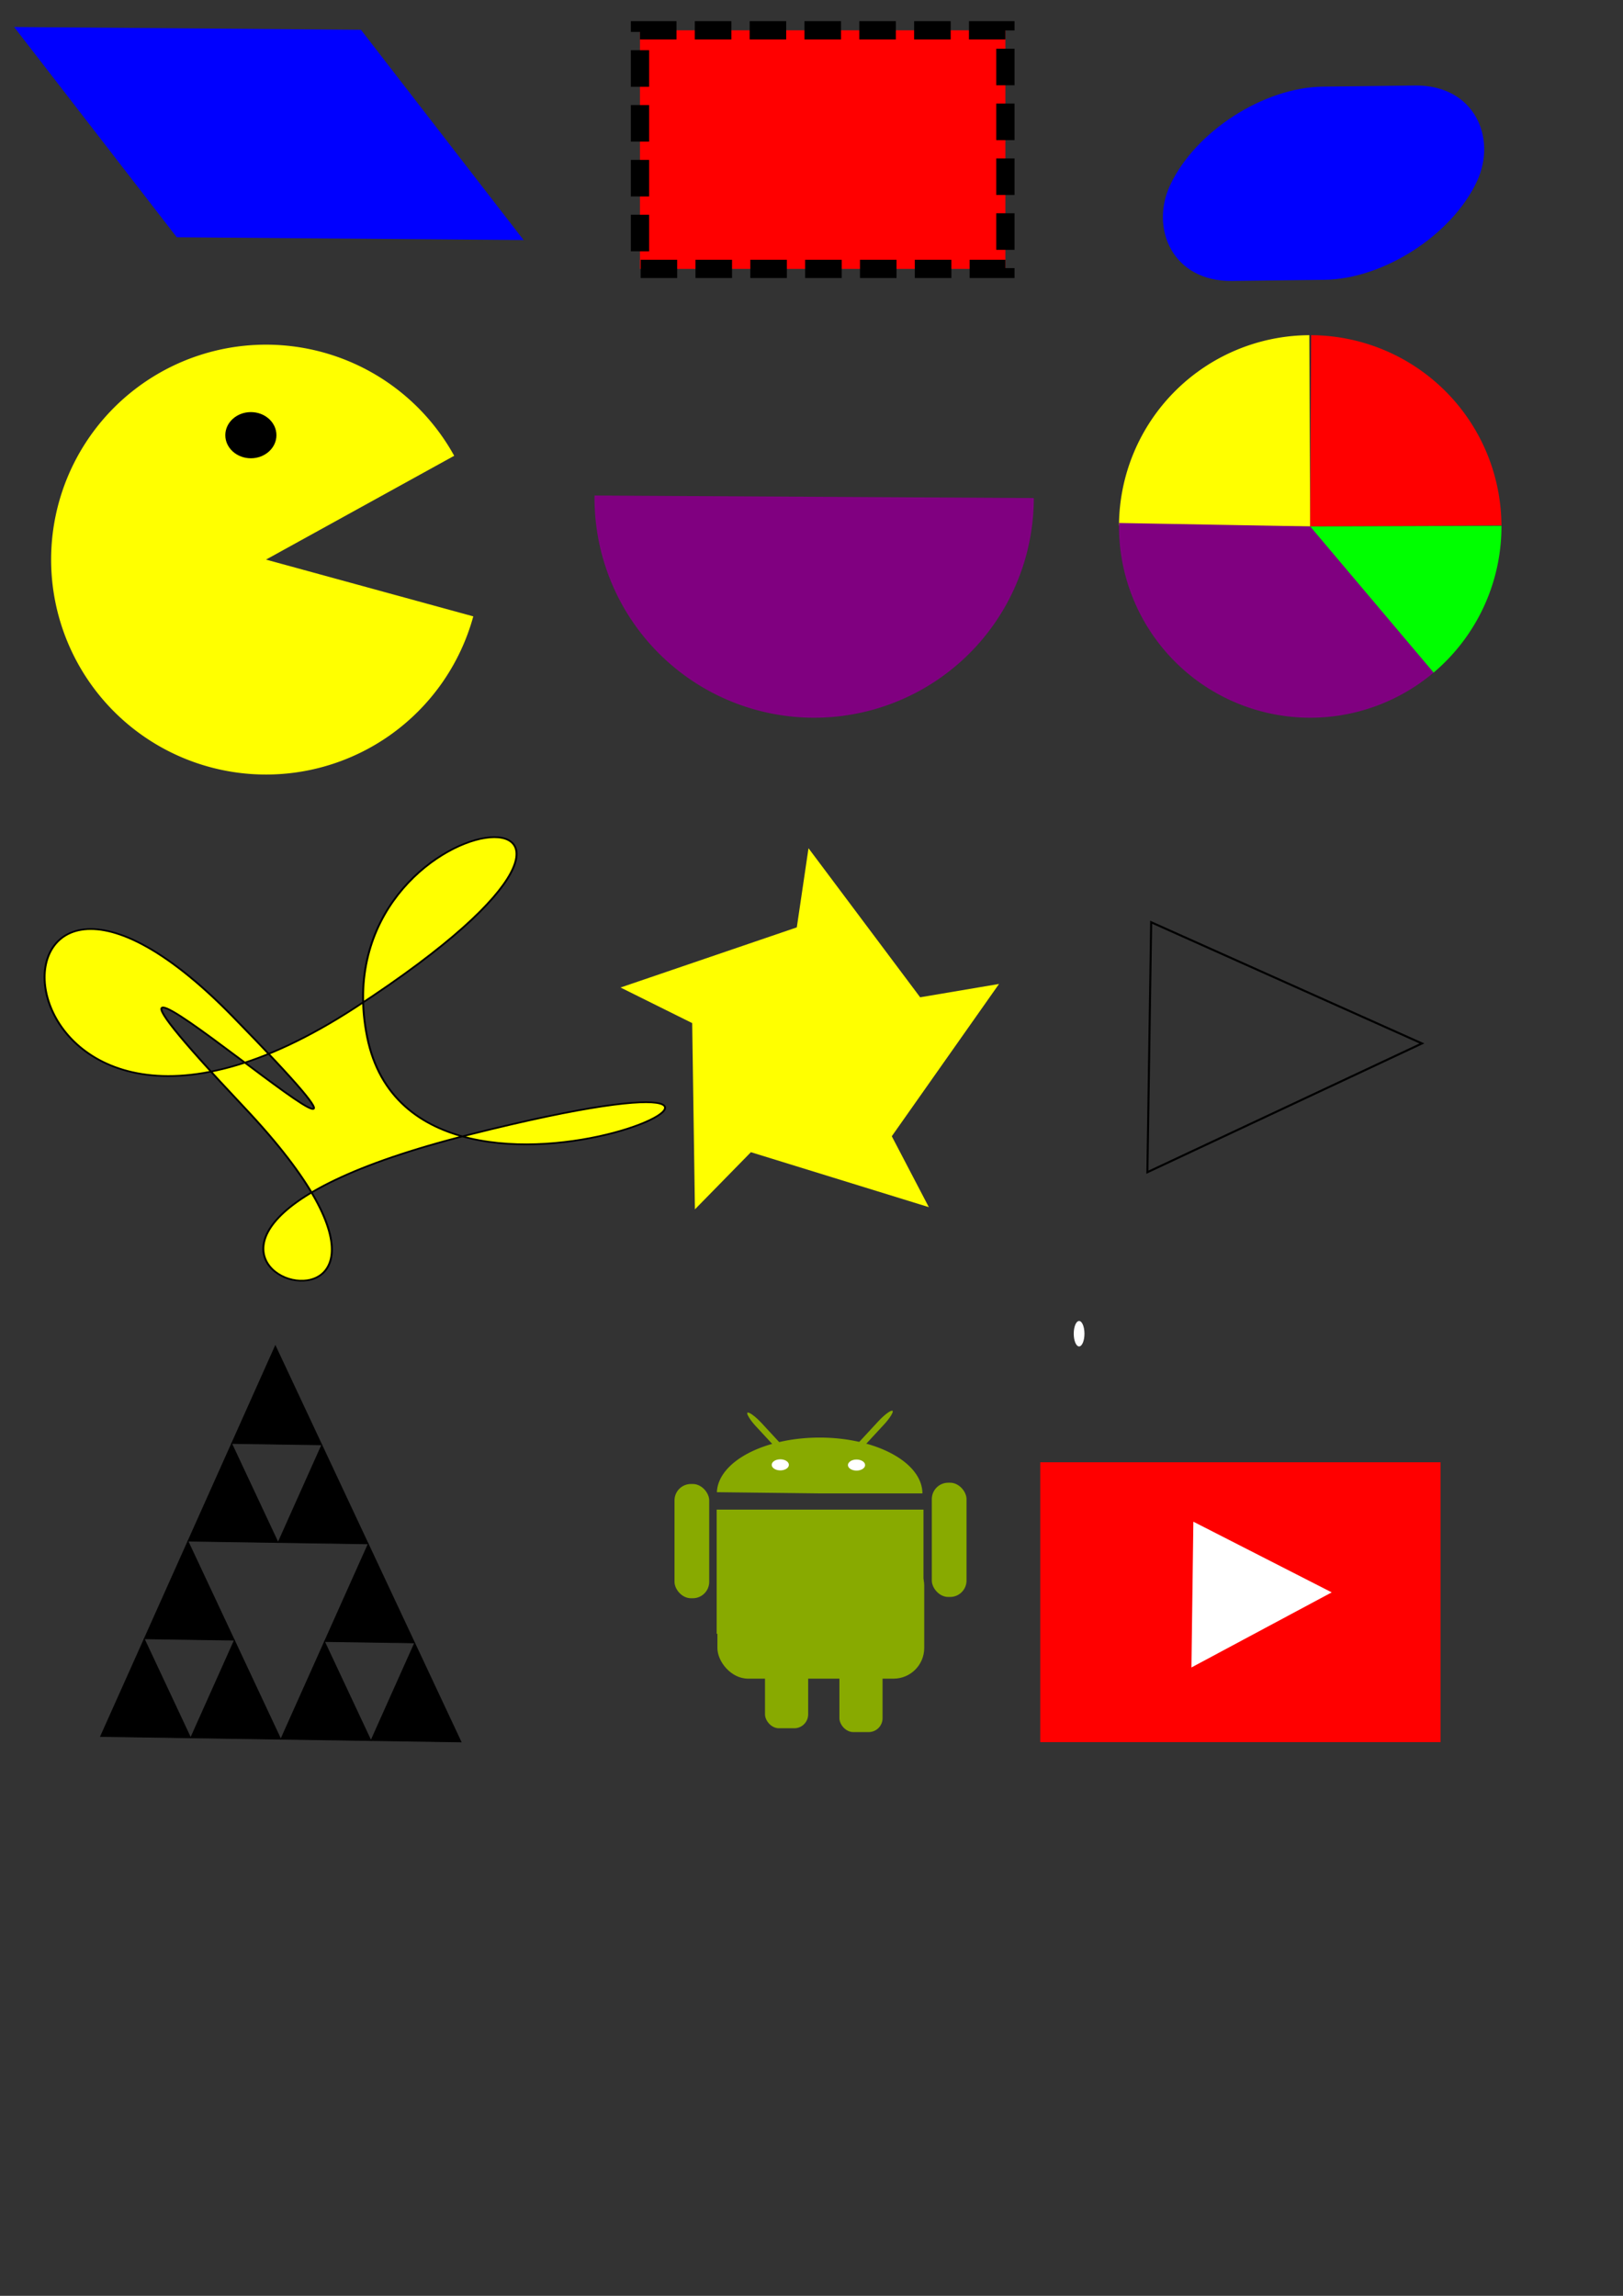 <?xml version="1.0" encoding="UTF-8" standalone="no"?>
<svg
   xmlns:osb="http://www.openswatchbook.org/uri/2009/osb"
   xmlns:dc="http://purl.org/dc/elements/1.1/"
   xmlns:cc="http://creativecommons.org/ns#"
   xmlns:rdf="http://www.w3.org/1999/02/22-rdf-syntax-ns#"
   xmlns:svg="http://www.w3.org/2000/svg"
   xmlns="http://www.w3.org/2000/svg"
   xmlns:xlink="http://www.w3.org/1999/xlink"
   xmlns:sodipodi="http://sodipodi.sourceforge.net/DTD/sodipodi-0.dtd"
   xmlns:inkscape="http://www.inkscape.org/namespaces/inkscape"
   width="210mm"
   height="297mm"
   viewBox="0 0 210 297"
   version="1.1"
   id="svg1678"
   inkscape:version="1.0.1 (3bc2e813f5, 2020-09-07)"
   sodipodi:docname="InkSpace1.svg">
  <rect x="0" y="0" width="210" height="297" fill="#333333" stroke="none"/>
  <defs
     id="defs1672">
    <linearGradient
       id="linearGradient3826"
       osb:paint="solid">
      <stop
         style="stop-color:#000080;stop-opacity:1;"
         offset="0"
         id="stop3824" />
    </linearGradient>
    <linearGradient
       id="linearGradient3735"
       osb:paint="solid">
      <stop
         style="stop-color:#0000ff;stop-opacity:1;"
         offset="0"
         id="stop3733" />
    </linearGradient>
    <linearGradient
       id="linearGradient3721"
       osb:paint="solid">
      <stop
         style="stop-color:#000000;stop-opacity:1;"
         offset="0"
         id="stop3719" />
    </linearGradient>
    <linearGradient
       id="linearGradient2441"
       osb:paint="solid">
      <stop
         style="stop-color:#000000;stop-opacity:1;"
         offset="0"
         id="stop2439" />
    </linearGradient>
    <linearGradient
       id="linearGradient2313"
       osb:paint="solid">
      <stop
         style="stop-color:#000000;stop-opacity:1;"
         offset="0"
         id="stop2311" />
    </linearGradient>
    <linearGradient
       id="linearGradient2247"
       osb:paint="solid">
      <stop
         style="stop-color:#000000;stop-opacity:1;"
         offset="0"
         id="stop2245" />
    </linearGradient>
    <linearGradient
       inkscape:collect="always"
       xlink:href="#linearGradient2247"
       id="linearGradient2249"
       x1="133.762"
       y1="23.029"
       x2="181.044"
       y2="23.029"
       gradientUnits="userSpaceOnUse"
       gradientTransform="translate(-50.957,-3.675)" />
    <linearGradient
       inkscape:collect="always"
       xlink:href="#linearGradient2313"
       id="linearGradient2315"
       x1="6.938"
       y1="156.687"
       x2="109.209"
       y2="156.687"
       gradientUnits="userSpaceOnUse" />
  </defs>
  <sodipodi:namedview
     id="base"
     pagecolor="#ffffff"
     bordercolor="#666666"
     borderopacity="1.0"
     inkscape:pageopacity="0.0"
     inkscape:pageshadow="2"
     inkscape:zoom="1.5273506"
     inkscape:cx="235.40427"
     inkscape:cy="774.7162"
     inkscape:document-units="mm"
     inkscape:current-layer="layer1"
     inkscape:document-rotation="0"
     showgrid="false"
     inkscape:window-width="2560"
     inkscape:window-height="1377"
     inkscape:window-x="1912"
     inkscape:window-y="-8"
     inkscape:window-maximized="1" />
  <g
     inkscape:label="Warstwa 1"
     inkscape:groupmode="layer"
     id="layer1">
    <rect
       style="fill:#0000ff;stroke-width:12.37;stroke-linejoin:bevel;paint-order:stroke fill markers"
       id="rect1680"
       width="44.874"
       height="34.387"
       x="-0.882"
       y="4.425"
       transform="matrix(1,0.008,0.612,0.791,0,0)" />
    <rect
       style="fill:#ff0000;stroke:url(#linearGradient2249);stroke-width:2.365;stroke-linejoin:miter;stroke-miterlimit:4;stroke-dasharray:4.73, 2.365;stroke-dashoffset:0;paint-order:stroke fill markers"
       id="rect1682"
       width="47.282"
       height="30.868"
       x="82.805"
       y="3.92" />
    <rect
       style="fill:#0000ff;stroke-width:2.492;stroke-linejoin:miter;stroke-miterlimit:4;stroke-dasharray:4.984, 2.492;stroke-dashoffset:0;paint-order:stroke fill markers"
       id="rect2251"
       width="39.69"
       height="27.741"
       x="163.532"
       y="14.723"
       ry="13.87"
       transform="matrix(1,-0.012,-0.424,0.906,0,0)" />
    <path
       style="fill:#ffff00;stroke-width:2.365;stroke-linejoin:miter;stroke-miterlimit:4;stroke-dasharray:4.73, 2.365;stroke-dashoffset:0;paint-order:stroke fill markers"
       id="path2270"
       sodipodi:type="arc"
       sodipodi:cx="34.42033"
       sodipodi:cy="72.392937"
       sodipodi:rx="27.805748"
       sodipodi:ry="27.805748"
       sodipodi:start="0.26730505"
       sodipodi:end="5.7791666"
       sodipodi:arc-type="slice"
       d="M 61.239,79.737 A 27.806,27.806 0 0 1 32.351,100.122 27.806,27.806 0 0 1 6.809,75.676 27.806,27.806 0 0 1 25.907,45.923 27.806,27.806 0 0 1 58.768,58.964 L 34.42,72.393 Z" />
    <ellipse
       style="fill:#000000;stroke-width:1.411;stroke-linejoin:miter;stroke-miterlimit:4;stroke-dasharray:2.823, 1.411;stroke-dashoffset:0;paint-order:stroke fill markers"
       id="path2272"
       cx="32.46"
       cy="56.299"
       rx="3.307"
       ry="2.987" />
    <path
       style="fill:#800080;stroke-width:2.365;stroke-linejoin:miter;stroke-miterlimit:4;stroke-dasharray:4.73, 2.365;stroke-dashoffset:0;paint-order:stroke fill markers"
       id="path2274"
       sodipodi:type="arc"
       sodipodi:cx="105.34337"
       sodipodi:cy="64.430946"
       sodipodi:rx="28.418211"
       sodipodi:ry="28.418211"
       sodipodi:start="0"
       sodipodi:end="3.1530864"
       sodipodi:open="true"
       sodipodi:arc-type="arc"
       d="M 133.762,64.431 A 28.418,28.418 0 0 1 119.458,89.096 28.418,28.418 0 0 1 90.946,88.932 28.418,28.418 0 0 1 76.927,64.104" />
    <path
       style="fill:#ffff00;stroke-width:2.365;stroke-linejoin:miter;stroke-miterlimit:4;stroke-dasharray:4.73, 2.365;stroke-dashoffset:0;paint-order:stroke fill markers"
       id="path2276"
       sodipodi:type="arc"
       sodipodi:cx="169.52931"
       sodipodi:cy="68.105713"
       sodipodi:rx="24.743441"
       sodipodi:ry="24.743441"
       sodipodi:start="3.1472281"
       sodipodi:end="4.707658"
       sodipodi:arc-type="slice"
       d="m 144.786,67.966 a 24.743,24.743 0 0 1 24.626,-24.604 l 0.117,24.743 z" />
    <path
       style="fill:#ff0000;stroke-width:2.365;stroke-linejoin:miter;stroke-miterlimit:4;stroke-dasharray:4.73, 2.365;stroke-dashoffset:0;paint-order:stroke fill markers"
       id="path2276-2"
       sodipodi:type="arc"
       sodipodi:cx="-169.52931"
       sodipodi:cy="68.105713"
       sodipodi:rx="24.743441"
       sodipodi:ry="24.743441"
       sodipodi:start="3.1472281"
       sodipodi:end="4.707658"
       sodipodi:arc-type="slice"
       d="m -194.272,67.966 a 24.743,24.743 0 0 1 24.626,-24.604 l 0.117,24.743 z"
       transform="scale(-1,1)" />
    <path
       style="fill:#800080;stroke-width:2.365;stroke-linejoin:miter;stroke-miterlimit:4;stroke-dasharray:4.73, 2.365;stroke-dashoffset:0;paint-order:stroke fill markers"
       id="path2276-6"
       sodipodi:type="arc"
       sodipodi:cx="169.52931"
       sodipodi:cy="68.105713"
       sodipodi:rx="24.743441"
       sodipodi:ry="24.743441"
       sodipodi:start="0.84659839"
       sodipodi:end="3.1597131"
       sodipodi:arc-type="slice"
       d="m 185.923,86.639 a 24.743,24.743 0 0 1 -26.761,3.933 24.743,24.743 0 0 1 -14.372,-22.915 l 24.739,0.448 z" />
    <path
       style="fill:#00ff00;stroke-width:2.365;stroke-linejoin:miter;stroke-miterlimit:4;stroke-dasharray:4.73, 2.365;stroke-dashoffset:0;paint-order:stroke fill markers"
       id="path2276-8"
       sodipodi:type="arc"
       sodipodi:cx="169.52931"
       sodipodi:cy="68.105713"
       sodipodi:rx="24.743441"
       sodipodi:ry="24.743441"
       sodipodi:start="6.2797931"
       sodipodi:end="0.86939316"
       sodipodi:arc-type="slice"
       d="m 194.273,68.022 a 24.743,24.743 0 0 1 -8.777,18.986 l -15.967,-18.902 z" />
    <path
       sodipodi:type="star"
       style="fill:#ffff00;stroke:url(#linearGradient2315);stroke-width:0.4;stroke-linejoin:miter;stroke-miterlimit:4;stroke-dasharray:none;stroke-dashoffset:0;paint-order:stroke fill markers"
       id="path2307"
       sodipodi:sides="5"
       sodipodi:cx="54.386574"
       sodipodi:cy="157.52507"
       sodipodi:r1="26.085968"
       sodipodi:r2="13.687307"
       sodipodi:arg1="1.827164"
       sodipodi:arg2="2.4554825"
       inkscape:flatsided="true"
       inkscape:rounded="2.5"
       inkscape:randomized="-0.699"
       d="M 44.579,179.458 C -35.445,134.903 112.79,202.136 34.564,160.295 -43.661,118.454 5.143,232.155 57.586,149.042 110.028,65.929 31.99,104.598 62.374,154.679 92.759,204.76 172.022,106.73 90.542,168.518 9.062,230.307 124.602,224.013 44.579,179.458 Z"
       inkscape:transform-center-x="1.4373349"
       inkscape:transform-center-y="2.2280783"
       transform="matrix(0.58,0.198,-0.225,0.51,46.132,42.911)" />
    <path
       sodipodi:type="star"
       style="fill:#ffff00;stroke-width:0.4;stroke-linejoin:miter;stroke-miterlimit:4;stroke-dasharray:none;stroke-dashoffset:0;paint-order:stroke fill markers"
       id="path2317"
       sodipodi:sides="5"
       sodipodi:cx="104.85339"
       sodipodi:cy="135.47647"
       sodipodi:r1="15.606113"
       sodipodi:r2="25.746971"
       sodipodi:arg1="0.82981341"
       sodipodi:arg2="0.93310021"
       inkscape:flatsided="false"
       inkscape:rounded="0"
       inkscape:randomized="0"
       d="m 115.388,146.991 4.794,9.173 -23.024,-7.11 -7.242,7.394 -0.353,-24.094 -9.27,-4.603 22.806,-7.781 1.513,-10.239 14.447,19.285 10.205,-1.725 z"
       inkscape:transform-center-x="-1.6505921"
       inkscape:transform-center-y="3.1771814" />
    <path
       style="fill:none;stroke:#000000;stroke-width:0.265px;stroke-linecap:butt;stroke-linejoin:miter;stroke-opacity:1"
       d="m 148.951,119.307 -0.49,32.338 35.523,-16.659 z"
       id="path2321" />
    <path
       style="fill:#000000;fill-opacity:1;stroke:#000000;stroke-width:0.095px;stroke-linecap:butt;stroke-linejoin:miter;stroke-opacity:1"
       d="m 29.973,186.735 11.663,0.177 -6.008,-12.812 z"
       id="path2321-6" />
    <path
       style="fill:#000000;fill-opacity:1;stroke:#000000;stroke-width:0.095px;stroke-linecap:butt;stroke-linejoin:miter;stroke-opacity:1"
       d="m 24.318,199.37 11.663,0.177 -6.008,-12.812 z"
       id="path2321-6-9" />
    <path
       style="fill:#000000;fill-opacity:1;stroke:#000000;stroke-width:0.095px;stroke-linecap:butt;stroke-linejoin:miter;stroke-opacity:1"
       d="m 35.981,199.547 11.663,0.177 -6.008,-12.812 z"
       id="path2321-6-5" />
    <path
       style="fill:#000000;fill-opacity:1;stroke:#000000;stroke-width:0.095px;stroke-linecap:butt;stroke-linejoin:miter;stroke-opacity:1"
       d="m 18.663,212.005 11.663,0.177 -6.008,-12.812 z"
       id="path2321-6-0" />
    <path
       style="fill:#000000;fill-opacity:1;stroke:#000000;stroke-width:0.095px;stroke-linecap:butt;stroke-linejoin:miter;stroke-opacity:1"
       d="m 13.008,224.64 11.663,0.177 -6.008,-12.812 z"
       id="path2321-6-9-6" />
    <path
       style="fill:#000000;fill-opacity:1;stroke:#000000;stroke-width:0.095px;stroke-linecap:butt;stroke-linejoin:miter;stroke-opacity:1"
       d="m 24.671,224.816 11.663,0.177 -6.008,-12.812 z"
       id="path2321-6-5-5" />
    <path
       style="fill:#000000;fill-opacity:1;stroke:#000000;stroke-width:0.095px;stroke-linecap:butt;stroke-linejoin:miter;stroke-opacity:1"
       d="m 41.989,212.358 11.663,0.177 -6.008,-12.812 z"
       id="path2321-6-98" />
    <path
       style="fill:#000000;fill-opacity:1;stroke:#000000;stroke-width:0.095px;stroke-linecap:butt;stroke-linejoin:miter;stroke-opacity:1"
       d="m 36.334,224.993 11.663,0.177 -6.008,-12.812 z"
       id="path2321-6-9-60" />
    <path
       style="fill:#000000;fill-opacity:1;stroke:#000000;stroke-width:0.095px;stroke-linecap:butt;stroke-linejoin:miter;stroke-opacity:1"
       d="m 47.997,225.17 11.663,0.177 -6.008,-12.812 z"
       id="path2321-6-5-1" />
    <path
       style="fill:#ffffff;fill-opacity:0;stroke:none;stroke-width:9.449;stroke-linejoin:miter;stroke-miterlimit:4;stroke-dasharray:none;stroke-dashoffset:0;stroke-opacity:1;paint-order:stroke fill markers"
       d=""
       id="path3762"
       transform="scale(0.265)" />
    <path
       style="fill:#ffffff;fill-opacity:0;stroke:none;stroke-width:9.449;stroke-linejoin:miter;stroke-miterlimit:4;stroke-dasharray:none;stroke-dashoffset:0;stroke-opacity:1;paint-order:stroke fill markers"
       d=""
       id="path3764"
       transform="scale(0.265)" />
    <path
       style="fill:#ffffff;fill-opacity:0;stroke:none;stroke-width:9.449;stroke-linejoin:miter;stroke-miterlimit:4;stroke-dasharray:none;stroke-dashoffset:0;stroke-opacity:1;paint-order:stroke fill markers"
       d=""
       id="path3766"
       transform="scale(0.265)" />
    <path
       style="fill:#ffffff;fill-opacity:0;stroke:none;stroke-width:9.449;stroke-linejoin:miter;stroke-miterlimit:4;stroke-dasharray:none;stroke-dashoffset:0;stroke-opacity:1;paint-order:stroke fill markers"
       d=""
       id="path3768"
       transform="scale(0.265)" />
    <path
       style="fill:#ffffff;fill-opacity:0;stroke:none;stroke-width:9.449;stroke-linejoin:miter;stroke-miterlimit:4;stroke-dasharray:none;stroke-dashoffset:0;stroke-opacity:1;paint-order:stroke fill markers"
       d=""
       id="path3772"
       transform="scale(0.265)" />
    <path
       style="fill:#ffffff;fill-opacity:0;stroke:none;stroke-width:1.67;stroke-linejoin:miter;stroke-miterlimit:4;stroke-dasharray:none;stroke-dashoffset:0;stroke-opacity:1;paint-order:stroke fill markers"
       d=""
       id="path3802"
       transform="scale(0.265)" />
    <path
       style="fill:#ffffff;fill-opacity:0;stroke:none;stroke-width:1.67;stroke-linejoin:miter;stroke-miterlimit:4;stroke-dasharray:none;stroke-dashoffset:0;stroke-opacity:1;paint-order:stroke fill markers"
       d=""
       id="path3804"
       transform="scale(0.265)" />
    <path
       style="fill:#ffffff;fill-opacity:0;stroke:none;stroke-width:1.67;stroke-linejoin:miter;stroke-miterlimit:4;stroke-dasharray:none;stroke-dashoffset:0;stroke-opacity:1;paint-order:stroke fill markers"
       d=""
       id="path3806"
       transform="scale(0.265)" />
    <path
       style="fill:#ffffff;fill-opacity:0;stroke:none;stroke-width:1.67;stroke-linejoin:miter;stroke-miterlimit:4;stroke-dasharray:none;stroke-dashoffset:0;stroke-opacity:1;paint-order:stroke fill markers"
       d=""
       id="path3808"
       transform="scale(0.265)" />
    <rect
       style="fill:#88aa00;fill-opacity:1;stroke:none;stroke-width:1.487;stroke-linejoin:miter;stroke-miterlimit:4;stroke-dasharray:none;stroke-dashoffset:0;stroke-opacity:0.5;paint-order:stroke fill markers"
       id="rect3822"
       width="26.76"
       height="16.067"
       x="92.728"
       y="195.293" />
    <rect
       style="fill:#88aa00;fill-opacity:1;stroke:none;stroke-width:1.487;stroke-linejoin:miter;stroke-miterlimit:4;stroke-dasharray:none;stroke-dashoffset:0;stroke-opacity:0.5;paint-order:stroke fill markers"
       id="rect3822-5"
       width="26.76"
       height="16.067"
       x="92.825"
       y="201.094"
       ry="3.969" />
    <rect
       style="fill:#88aa00;fill-opacity:1;stroke:none;stroke-width:2.346;stroke-linejoin:miter;stroke-miterlimit:4;stroke-dasharray:none;stroke-dashoffset:0;stroke-opacity:0.5;paint-order:stroke fill markers"
       id="rect3853-3"
       width="4.49"
       height="14.779"
       x="87.275"
       y="191.979"
       ry="2.122" />
    <rect
       style="fill:#88aa00;fill-opacity:1;stroke:none;stroke-width:2.408;stroke-linejoin:miter;stroke-miterlimit:4;stroke-dasharray:none;stroke-dashoffset:0;stroke-opacity:0.5;paint-order:stroke fill markers"
       id="rect3853-8"
       width="5.583"
       height="12.527"
       x="98.985"
       y="211.05"
       ry="1.798" />
    <rect
       style="fill:#88aa00;fill-opacity:1;stroke:none;stroke-width:2.408;stroke-linejoin:miter;stroke-miterlimit:4;stroke-dasharray:none;stroke-dashoffset:0;stroke-opacity:0.5;paint-order:stroke fill markers"
       id="rect3853-83"
       width="5.583"
       height="12.527"
       x="108.611"
       y="211.546"
       ry="1.798" />
    <path
       style="fill:#88aa00;fill-opacity:1;stroke:none;stroke-width:2.129;stroke-linejoin:miter;stroke-miterlimit:4;stroke-dasharray:none;stroke-dashoffset:0;stroke-opacity:0.5;paint-order:stroke fill markers"
       id="path3884"
       sodipodi:type="arc"
       sodipodi:cx="106.05341"
       sodipodi:cy="-193.19456"
       sodipodi:rx="13.297643"
       sodipodi:ry="7.2214351"
       sodipodi:start="0"
       sodipodi:end="3.1200753"
       sodipodi:arc-type="slice"
       d="m 119.351,-193.195 a 13.298,7.221 0 0 1 -13.155,7.221 13.298,7.221 0 0 1 -13.438,-7.066 l 13.295,-0.155 z"
       transform="scale(1,-1)" />
    <ellipse
       style="fill:#ffffff;fill-opacity:1;stroke:none;stroke-width:2.255;stroke-linejoin:miter;stroke-miterlimit:4;stroke-dasharray:none;stroke-dashoffset:0;stroke-opacity:0.5;paint-order:stroke fill markers"
       id="path3888"
       cx="100.963"
       cy="189.502"
       rx="1.111"
       ry="0.716" />
    <ellipse
       style="fill:#ffffff;fill-opacity:1;stroke:none;stroke-width:2.7;stroke-linejoin:miter;stroke-miterlimit:4;stroke-dasharray:none;stroke-dashoffset:0;stroke-opacity:0.5;paint-order:stroke fill markers"
       id="path3888-5"
       cx="139.624"
       cy="172.537"
       rx="0.693"
       ry="1.646" />
    <ellipse
       style="fill:#ffffff;fill-opacity:1;stroke:none;stroke-width:2.255;stroke-linejoin:miter;stroke-miterlimit:4;stroke-dasharray:none;stroke-dashoffset:0;stroke-opacity:0.5;paint-order:stroke fill markers"
       id="path3888-0"
       cx="110.825"
       cy="189.53"
       rx="1.111"
       ry="0.716" />
    <rect
       style="fill:#88aa00;fill-opacity:1;stroke:none;stroke-width:0.603;stroke-linejoin:miter;stroke-miterlimit:4;stroke-dasharray:none;stroke-dashoffset:0;stroke-opacity:0.5;paint-order:stroke fill markers"
       id="rect3926"
       width="0.886"
       height="10.448"
       x="224.266"
       y="139.043"
       ry="2.104"
       transform="matrix(0.934,0.358,-0.679,0.734,0,0)" />
    <rect
       style="fill:#88aa00;fill-opacity:1;stroke:none;stroke-width:0.603;stroke-linejoin:miter;stroke-miterlimit:4;stroke-dasharray:none;stroke-dashoffset:0;stroke-opacity:0.5;paint-order:stroke fill markers"
       id="rect3926-7"
       width="0.886"
       height="10.448"
       x="56.72"
       y="221.092"
       ry="2.104"
       transform="matrix(-0.934,0.358,0.679,0.734,0,0)" />
    <rect
       style="fill:#ff0000;fill-opacity:1;stroke:none;stroke-width:2.7;stroke-linejoin:miter;stroke-miterlimit:4;stroke-dasharray:none;stroke-dashoffset:0;stroke-opacity:0.5;paint-order:stroke fill markers"
       id="rect3953"
       width="51.796"
       height="36.205"
       x="134.6"
       y="189.167"
       ry="10.307"
       rx="0" />
    <path
       style="fill:#ffffff;fill-opacity:1;stroke:none;stroke-width:0.144px;stroke-linecap:butt;stroke-linejoin:miter;stroke-opacity:1"
       d="m 154.409,196.855 -0.25,18.859 18.152,-9.715 z"
       id="path2321-2" />
    <rect
       style="fill:#88aa00;fill-opacity:1;stroke:none;stroke-width:2.346;stroke-linejoin:miter;stroke-miterlimit:4;stroke-dasharray:none;stroke-dashoffset:0;stroke-opacity:0.5;paint-order:stroke fill markers"
       id="rect3853-3-6"
       width="4.49"
       height="14.779"
       x="120.568"
       y="191.813"
       ry="2.122" />
  </g>
</svg>
